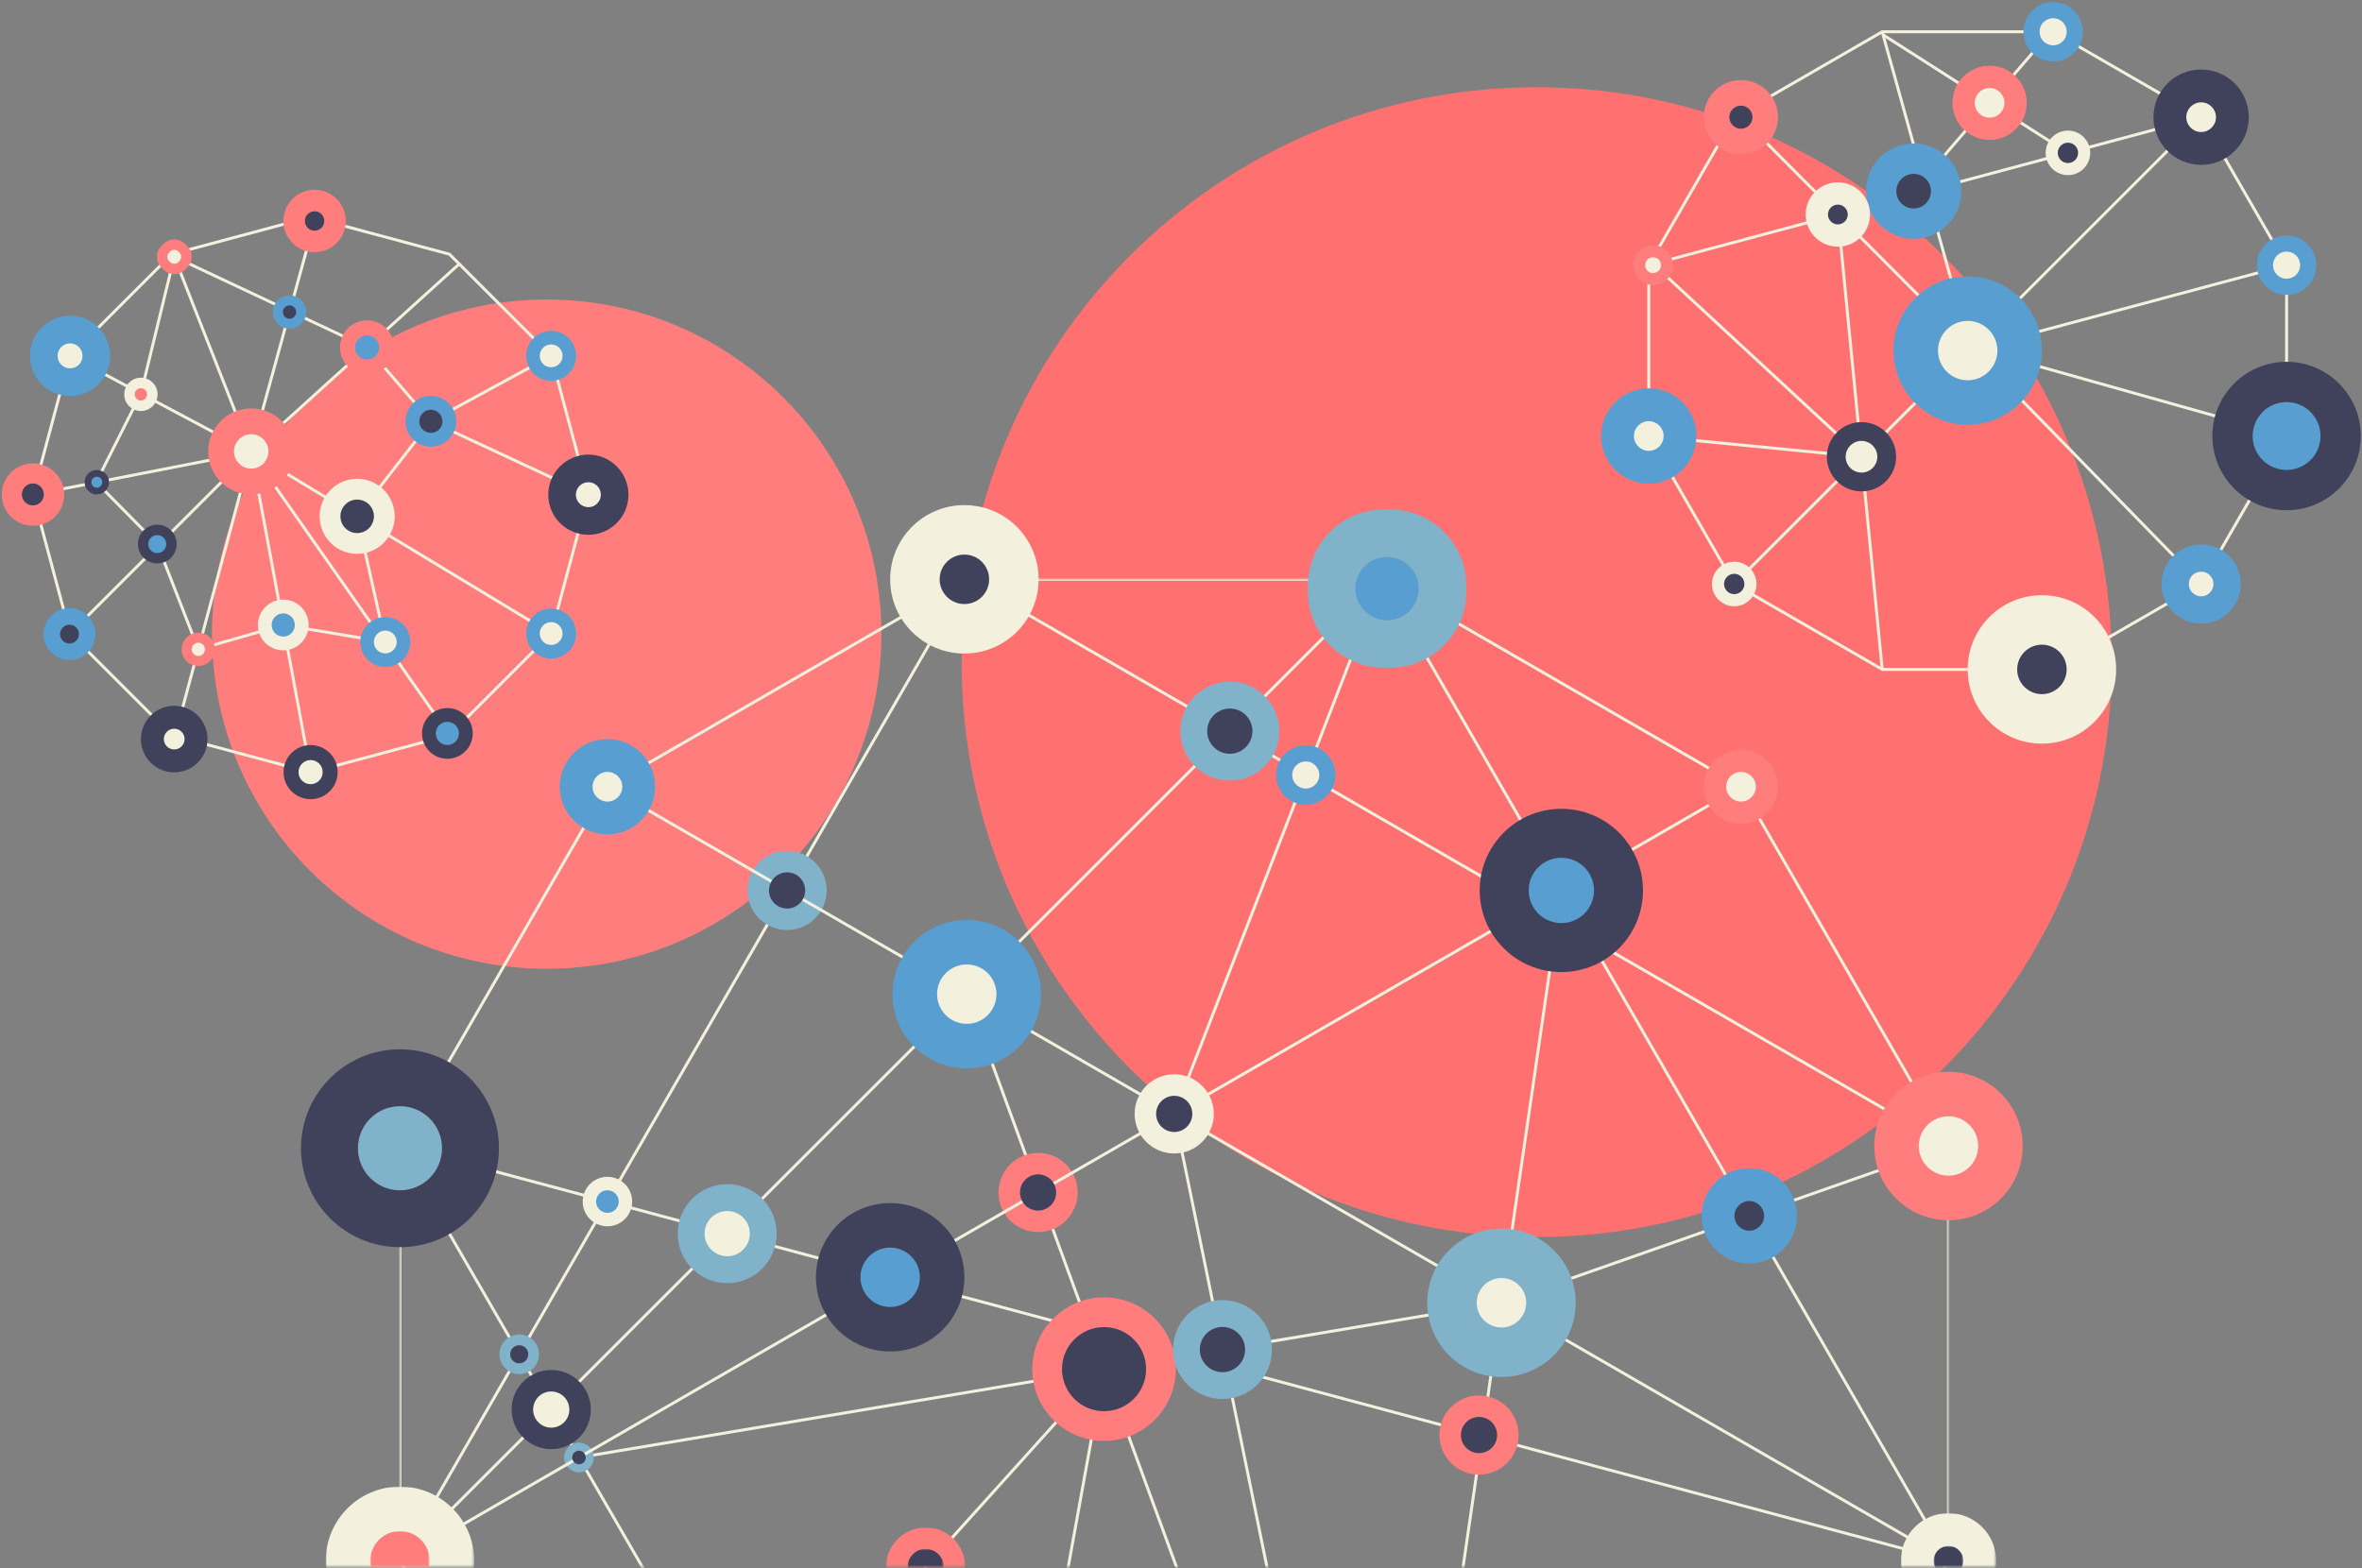 <?xml version="1.0" encoding="UTF-8"?>
<svg width="804px" height="534px" viewBox="0 0 804 534" version="1.1" xmlns="http://www.w3.org/2000/svg" xmlns:xlink="http://www.w3.org/1999/xlink">
    <rect x="0" y="0" width="804" height="534" fill="#808080" stroke="none"/>
    <title>Group</title>
    <defs>
        <polygon id="path-1" points="9.57557556e-14 0 70.616 0 70.616 154.276 9.57557556e-14 154.276"></polygon>
        <polygon id="path-3" points="0 0 192.93 0 192.93 142.579 0 142.579"></polygon>
        <polygon id="path-5" points="0 0 141.235 0 141.235 195.047 0 195.047"></polygon>
        <polygon id="path-7" points="0 0 61.156 0 61.156 230.356 0 230.356"></polygon>
        <polygon id="path-9" points="0 4.78778778e-14 46.731 4.78778778e-14 46.731 67.376 0 67.376"></polygon>
        <polygon id="path-11" points="0 4.78778778e-14 169.043 4.78778778e-14 169.043 67.376 0 67.376"></polygon>
        <polygon id="path-13" points="0 9.57557556e-14 527.095 9.57557556e-14 527.095 336.282 0 336.282"></polygon>
        <polygon id="path-15" points="0 0 50.537 0 50.537 27.385 0 27.385"></polygon>
        <polygon id="path-17" points="0 0 20.215 0 20.215 12.224 0 12.224"></polygon>
        <polygon id="path-19" points="-4.78778778e-14 0 26.953 0 26.953 13.476 -4.78778778e-14 13.476"></polygon>
        <polygon id="path-21" points="0 0 12.321 0 12.321 6.16 0 6.16"></polygon>
        <polygon id="path-23" points="0 -4.78778778e-14 32.455 -4.78778778e-14 32.455 18.344 0 18.344"></polygon>
        <polygon id="path-25" points="0 0 10.107 0 10.107 7.171 0 7.171"></polygon>
    </defs>
    <g id="Page-1" stroke="none" stroke-width="1" fill="none" fill-rule="evenodd">
        <g id="9" transform="translate(-111, -247)">
            <g id="Group" transform="translate(111.597, 247.704)">
                <g id="Group-1340" transform="translate(71.564, 28.997)">
                    <path d="M646.63,195.732 C646.63,303.831 558.998,391.463 450.898,391.463 C342.799,391.463 255.167,303.831 255.167,195.732 C255.167,87.632 342.799,0 450.898,0 C558.998,0 646.63,87.632 646.63,195.732" id="Fill-1336" fill="#FF7171"></path>
                    <path d="M227.851,186.197 C227.851,249.116 176.844,300.121 113.926,300.121 C51.007,300.121 0,249.116 0,186.197 C0,123.277 51.007,72.272 113.926,72.272 C176.844,72.272 227.851,123.277 227.851,186.197" id="Fill-1338" fill="#FF7D7D"></path>
                </g>
                <g id="Group-1496" transform="translate(101.858, 171.268)">
                    <line x1="33.691" y1="218.198" x2="560.786" y2="359.433" id="Stroke-1341" stroke="#F3F1DE"></line>
                    <g id="Group-1345" transform="translate(297.238, 207.274)">
                        <mask id="mask-2" fill="white">
                            <use xlink:href="#path-1"></use>
                        </mask>
                        <g id="Clip-1344"></g>
                        <line x1="9.57557556e-14" y1="0" x2="70.616" y2="345.089" id="Stroke-1343" stroke="#F3F1DE" mask="url(#mask-2)"></line>
                    </g>
                    <g id="Group-1348" transform="translate(33.691, 218.971)">
                        <mask id="mask-4" fill="white">
                            <use xlink:href="#path-3"></use>
                        </mask>
                        <g id="Clip-1347"></g>
                        <line x1="0" y1="0" x2="192.93" y2="333.392" id="Stroke-1346" stroke="#F3F1DE" mask="url(#mask-4)"></line>
                    </g>
                    <g id="Group-1351" transform="translate(226.621, 166.503)">
                        <mask id="mask-6" fill="white">
                            <use xlink:href="#path-5"></use>
                        </mask>
                        <g id="Clip-1350"></g>
                        <line x1="0" y1="0" x2="141.235" y2="385.86" id="Stroke-1349" stroke="#F3F1DE" mask="url(#mask-6)"></line>
                    </g>
                    <line x1="226.621" y1="25.268" x2="33.691" y2="359.433" id="Stroke-1352" stroke="#F3F1DE"></line>
                    <g id="Group-1356" transform="translate(367.856, 131.194)">
                        <mask id="mask-8" fill="white">
                            <use xlink:href="#path-7"></use>
                        </mask>
                        <g id="Clip-1355"></g>
                        <line x1="61.156" y1="0" x2="0" y2="421.169" id="Stroke-1354" stroke="#F3F1DE" mask="url(#mask-8)"></line>
                    </g>
                    <line x1="94.618" y1="324.256" x2="408.626" y2="271.584" id="Stroke-1357" stroke="#F3F1DE"></line>
                    <g id="Group-1361" transform="translate(226.621, 294.174)">
                        <mask id="mask-10" fill="white">
                            <use xlink:href="#path-9"></use>
                        </mask>
                        <g id="Clip-1360"></g>
                        <line x1="46.731" y1="4.78778778e-14" x2="0" y2="258.188" id="Stroke-1359" stroke="#F3F1DE" mask="url(#mask-10)"></line>
                    </g>
                    <g id="Group-1364" transform="translate(104.309, 294.174)">
                        <mask id="mask-12" fill="white">
                            <use xlink:href="#path-11"></use>
                        </mask>
                        <g id="Clip-1363"></g>
                        <line x1="169.043" y1="4.78778778e-14" x2="0" y2="187.572" id="Stroke-1362" stroke="#F3F1DE" mask="url(#mask-12)"></line>
                    </g>
                    <line x1="560.786" y1="218.198" x2="408.627" y2="271.583" id="Stroke-1365" stroke="#F3F1DE"></line>
                    <path d="M273.352,318.6 L273.352,318.6 C259.862,318.6 248.926,307.664 248.926,294.174 L248.926,294.174 C248.926,280.684 259.862,269.748 273.352,269.748 L273.352,269.748 C286.842,269.748 297.778,280.684 297.778,294.174 L297.778,294.174 C297.778,307.664 286.842,318.6 273.352,318.6" id="Fill-1367" fill="#FF7D7D"></path>
                    <path d="M400.987,330.091 L400.987,330.091 C393.544,330.091 387.51,324.057 387.51,316.615 L387.51,316.615 C387.51,309.172 393.544,303.138 400.987,303.138 C408.429,303.138 414.463,309.172 414.463,316.615 L414.463,316.615 C414.463,324.057 408.429,330.091 400.987,330.091" id="Fill-1369" fill="#FF7D7D"></path>
                    <path d="M94.618,329.31 L94.618,329.31 C91.827,329.31 89.565,327.048 89.565,324.256 L89.565,324.256 C89.565,321.465 91.827,319.203 94.618,319.203 L94.618,319.203 C97.41,319.203 99.672,321.465 99.672,324.256 L99.672,324.256 C99.672,327.048 97.41,329.31 94.618,329.31" id="Fill-1371" fill="#80B2CA"></path>
                    <path d="M104.308,245.543 L104.308,245.543 C99.657,245.543 95.886,241.771 95.886,237.12 L95.886,237.12 C95.886,232.469 99.657,228.697 104.308,228.697 L104.308,228.697 C108.959,228.697 112.731,232.469 112.731,237.12 L112.731,237.12 C112.731,241.771 108.959,245.543 104.308,245.543" id="Fill-1373" fill="#F3F1DE"></path>
                    <path d="M165.465,144.671 L165.465,144.671 C158.022,144.671 151.988,138.637 151.988,131.194 L151.988,131.194 C151.988,123.752 158.022,117.718 165.465,117.718 L165.465,117.718 C172.907,117.718 178.941,123.752 178.941,131.194 L178.941,131.194 C178.941,138.637 172.907,144.671 165.465,144.671" id="Fill-1375" fill="#80B2CA"></path>
                    <path d="M250.899,247.504 L250.899,247.504 C243.457,247.504 237.423,241.47 237.423,234.028 L237.423,234.028 C237.423,226.585 243.457,220.551 250.899,220.551 L250.899,220.551 C258.342,220.551 264.376,226.585 264.376,234.028 L264.376,234.028 C264.376,241.47 258.342,247.504 250.899,247.504" id="Fill-1377" fill="#FF7D7D"></path>
                    <g id="Group-1381" transform="translate(33.691, 25.268)">
                        <mask id="mask-14" fill="white">
                            <use xlink:href="#path-13"></use>
                        </mask>
                        <g id="Clip-1380"></g>
                        <polygon id="Stroke-1379" stroke="#F3F1DE" mask="url(#mask-14)" points="334.165 9.57557556e-14 192.93 9.57557556e-14 70.618 70.616 0 192.93 0 334.165 70.618 456.477 192.93 527.095 334.165 527.095 456.477 456.477 527.095 334.165 527.095 192.93 456.477 70.616"></polygon>
                    </g>
                    <line x1="104.308" y1="95.885" x2="560.785" y2="359.432" id="Stroke-1382" stroke="#F3F1DE"></line>
                    <line x1="367.856" y1="25.268" x2="560.786" y2="359.433" id="Stroke-1384" stroke="#F3F1DE"></line>
                    <line x1="367.856" y1="25.268" x2="33.691" y2="359.433" id="Stroke-1386" stroke="#F3F1DE"></line>
                    <line x1="490.168" y1="95.885" x2="33.692" y2="359.432" id="Stroke-1388" stroke="#F3F1DE"></line>
                    <line x1="560.786" y1="218.198" x2="226.621" y2="25.268" id="Stroke-1390" stroke="#F3F1DE"></line>
                    <line x1="297.238" y1="207.274" x2="367.855" y2="25.268" id="Stroke-1392" stroke="#F3F1DE"></line>
                    <path d="M408.627,296.852 L408.627,296.852 C394.672,296.852 383.358,285.538 383.358,271.584 L383.358,271.584 C383.358,257.629 394.672,246.315 408.627,246.315 L408.627,246.315 C422.581,246.315 433.895,257.629 433.895,271.584 L433.895,271.584 C433.895,285.538 422.581,296.852 408.627,296.852" id="Fill-1394" fill="#80B2CA"></path>
                    <path d="M297.238,220.75 L297.238,220.75 C289.796,220.75 283.762,214.716 283.762,207.274 L283.762,207.274 C283.762,199.831 289.796,193.797 297.238,193.797 C304.681,193.797 310.715,199.831 310.715,207.274 L310.715,207.274 C310.715,214.716 304.681,220.75 297.238,220.75" id="Fill-1396" fill="#F3F1DE"></path>
                    <g id="Group-1400" transform="translate(8.423, 334.164)">
                        <mask id="mask-16" fill="white">
                            <use xlink:href="#path-15"></use>
                        </mask>
                        <g id="Clip-1399"></g>
                        <path d="M25.268,50.537 L25.268,50.537 C11.313,50.537 0,39.223 0,25.268 L0,25.268 C0,11.313 11.313,0 25.268,0 L25.268,0 C39.223,0 50.537,11.313 50.537,25.268 L50.537,25.268 C50.537,39.223 39.223,50.537 25.268,50.537" id="Fill-1398" fill="#F3F1DE" mask="url(#mask-16)"></path>
                    </g>
                    <path d="M85.179,321.421 L85.179,321.421 C77.737,321.421 71.703,315.387 71.703,307.945 L71.703,307.945 C71.703,300.502 77.737,294.468 85.179,294.468 L85.179,294.468 C92.622,294.468 98.656,300.502 98.656,307.945 L98.656,307.945 C98.656,315.387 92.622,321.421 85.179,321.421" id="Fill-1401" fill="#40425B"></path>
                    <path d="M200.547,288.175 L200.547,288.175 C186.592,288.175 175.279,276.862 175.279,262.907 L175.279,262.907 C175.279,248.952 186.592,237.639 200.547,237.639 L200.547,237.639 C214.502,237.639 225.815,248.952 225.815,262.907 L225.815,262.907 C225.815,276.862 214.502,288.175 200.547,288.175" id="Fill-1403" fill="#40425B"></path>
                    <path d="M225.815,50.537 L225.815,50.537 C211.86,50.537 200.547,39.223 200.547,25.268 L200.547,25.268 C200.547,11.313 211.86,0 225.815,0 L225.815,0 C239.77,0 251.083,11.313 251.083,25.268 L251.083,25.268 C251.083,39.223 239.77,50.537 225.815,50.537" id="Fill-1405" fill="#F3F1DE"></path>
                    <path d="M145.079,264.89 L145.079,264.89 C135.775,264.89 128.234,257.348 128.234,248.045 L128.234,248.045 C128.234,238.741 135.775,231.199 145.079,231.199 L145.079,231.199 C154.383,231.199 161.925,238.741 161.925,248.045 L161.925,248.045 C161.925,257.348 154.383,264.89 145.079,264.89" id="Fill-1407" fill="#80B2CA"></path>
                    <path d="M316.16,93.809 L316.16,93.809 C306.857,93.809 299.315,86.267 299.315,76.964 L299.315,76.964 C299.315,67.66 306.857,60.118 316.16,60.118 L316.16,60.118 C325.464,60.118 333.006,67.66 333.006,76.964 L333.006,76.964 C333.006,86.267 325.464,93.809 316.16,93.809" id="Fill-1409" fill="#80B2CA"></path>
                    <path d="M342.008,101.994 L342.008,101.994 C336.425,101.994 331.901,97.469 331.901,91.887 L331.901,91.887 C331.901,86.304 336.425,81.779 342.008,81.779 L342.008,81.779 C347.591,81.779 352.115,86.304 352.115,91.887 L352.115,91.887 C352.115,97.469 347.591,101.994 342.008,101.994" id="Fill-1411" fill="#599ED0"></path>
                    <path d="M226.621,191.771 L226.621,191.771 C212.666,191.771 201.353,180.458 201.353,166.503 L201.353,166.503 C201.353,152.548 212.666,141.234 226.621,141.234 L226.621,141.234 C240.576,141.234 251.889,152.548 251.889,166.503 L251.889,166.503 C251.889,180.458 240.576,191.771 226.621,191.771" id="Fill-1413" fill="#599ED0"></path>
                    <path d="M33.691,185.28 C52.299,185.28 67.382,200.363 67.382,218.971 C67.382,237.579 52.299,252.662 33.691,252.662 C15.083,252.662 0,237.579 0,218.971 C0,200.363 15.083,185.28 33.691,185.28" id="Fill-1415" fill="#40425B"></path>
                    <path d="M104.308,79.658 C113.27,79.658 120.536,86.924 120.536,95.886 C120.536,104.847 113.27,112.113 104.308,112.113 C95.347,112.113 88.081,104.847 88.081,95.886 C88.081,86.924 95.347,79.658 104.308,79.658" id="Fill-1417" fill="#599ED0"></path>
                    <path d="M225.815,33.691 L225.815,33.691 C221.164,33.691 217.392,29.919 217.392,25.268 C217.392,20.617 221.164,16.846 225.815,16.846 L225.815,16.846 C230.466,16.846 234.238,20.617 234.238,25.268 C234.238,29.919 230.466,33.691 225.815,33.691" id="Fill-1419" fill="#40425B"></path>
                    <path d="M408.627,280.006 L408.627,280.006 C403.976,280.006 400.204,276.235 400.204,271.584 L400.204,271.584 C400.204,266.933 403.976,263.161 408.627,263.161 C413.278,263.161 417.049,266.933 417.049,271.584 L417.049,271.584 C417.049,276.235 413.278,280.006 408.627,280.006" id="Fill-1421" fill="#F3F1DE"></path>
                    <path d="M226.621,176.61 L226.621,176.61 C221.038,176.61 216.514,172.085 216.514,166.503 L216.514,166.503 C216.514,160.92 221.038,156.395 226.621,156.395 L226.621,156.395 C232.204,156.395 236.728,160.92 236.728,166.503 L236.728,166.503 C236.728,172.085 232.204,176.61 226.621,176.61" id="Fill-1423" fill="#F3F1DE"></path>
                    <path d="M370.69,55.38 L368.669,55.38 C354.342,55.38 342.727,43.765 342.727,29.438 L342.727,27.417 C342.727,13.09 354.342,1.475 368.669,1.475 L370.69,1.475 C385.018,1.475 396.633,13.09 396.633,27.417 L396.633,29.438 C396.633,43.765 385.018,55.38 370.69,55.38" id="Fill-1425" fill="#80B2CA"></path>
                    <path d="M369.68,39.209 L369.68,39.209 C363.725,39.209 358.899,34.382 358.899,28.428 L358.899,28.428 C358.899,22.473 363.725,17.646 369.68,17.646 L369.68,17.646 C375.635,17.646 380.461,22.473 380.461,28.428 L380.461,28.428 C380.461,34.382 375.635,39.209 369.68,39.209" id="Fill-1427" fill="#599ED0"></path>
                    <path d="M200.547,273.014 L200.547,273.014 C194.964,273.014 190.44,268.49 190.44,262.907 L190.44,262.907 C190.44,257.324 194.964,252.8 200.547,252.8 L200.547,252.8 C206.129,252.8 210.654,257.324 210.654,262.907 L210.654,262.907 C210.654,268.49 206.129,273.014 200.547,273.014" id="Fill-1429" fill="#599ED0"></path>
                    <path d="M560.786,243.466 L560.786,243.466 C546.831,243.466 535.517,232.153 535.517,218.198 L535.517,218.198 C535.517,204.243 546.831,192.93 560.786,192.93 L560.786,192.93 C574.741,192.93 586.054,204.243 586.054,218.198 L586.054,218.198 C586.054,232.153 574.741,243.466 560.786,243.466" id="Fill-1431" fill="#FF7D7D"></path>
                    <path d="M560.786,228.305 L560.786,228.305 C555.203,228.305 550.678,223.781 550.678,218.198 L550.678,218.198 C550.678,212.616 555.203,208.091 560.786,208.091 C566.368,208.091 570.893,212.616 570.893,218.198 L570.893,218.198 C570.893,223.781 566.368,228.305 560.786,228.305" id="Fill-1433" fill="#F3F1DE"></path>
                    <path d="M490.168,108.52 L490.168,108.52 C483.191,108.52 477.534,102.863 477.534,95.885 L477.534,95.885 C477.534,88.908 483.191,83.251 490.168,83.251 L490.168,83.251 C497.146,83.251 502.803,88.908 502.803,95.885 L502.803,95.885 C502.803,102.863 497.146,108.52 490.168,108.52" id="Fill-1435" fill="#FF7D7D"></path>
                    <path d="M490.168,100.939 L490.168,100.939 C487.377,100.939 485.115,98.677 485.115,95.885 C485.115,93.094 487.377,90.832 490.168,90.832 L490.168,90.832 C492.96,90.832 495.222,93.094 495.222,95.885 C495.222,98.677 492.96,100.939 490.168,100.939" id="Fill-1437" fill="#F3F1DE"></path>
                    <path d="M297.238,213.434 L297.238,213.434 C293.836,213.434 291.078,210.677 291.078,207.274 L291.078,207.274 C291.078,203.871 293.836,201.114 297.238,201.114 C300.641,201.114 303.399,203.871 303.399,207.274 L303.399,207.274 C303.399,210.677 300.641,213.434 297.238,213.434" id="Fill-1439" fill="#40425B"></path>
                    <path d="M145.079,255.745 L145.079,255.745 C140.826,255.745 137.379,252.297 137.379,248.045 L137.379,248.045 C137.379,243.792 140.826,240.344 145.079,240.344 L145.079,240.344 C149.333,240.344 152.779,243.792 152.779,248.045 L152.779,248.045 C152.779,252.297 149.333,255.745 145.079,255.745" id="Fill-1441" fill="#F3F1DE"></path>
                    <path d="M85.179,314.105 L85.179,314.105 C81.776,314.105 79.019,311.348 79.019,307.945 L79.019,307.945 C79.019,304.542 81.776,301.785 85.179,301.785 L85.179,301.785 C88.582,301.785 91.34,304.542 91.34,307.945 L91.34,307.945 C91.34,311.348 88.582,314.105 85.179,314.105" id="Fill-1443" fill="#F3F1DE"></path>
                    <path d="M316.16,84.665 L316.16,84.665 C311.907,84.665 308.459,81.216 308.459,76.965 L308.459,76.965 C308.459,72.711 311.907,69.263 316.16,69.263 L316.16,69.263 C320.414,69.263 323.86,72.711 323.86,76.965 L323.86,76.965 C323.86,81.216 320.414,84.665 316.16,84.665" id="Fill-1445" fill="#40425B"></path>
                    <path d="M342.008,96.507 L342.008,96.507 C339.456,96.507 337.387,94.439 337.387,91.887 C337.387,89.335 339.456,87.266 342.008,87.266 C344.56,87.266 346.629,89.335 346.629,91.887 C346.629,94.439 344.56,96.507 342.008,96.507" id="Fill-1447" fill="#F3F1DE"></path>
                    <path d="M33.691,204.652 C41.598,204.652 48.01,211.064 48.01,218.971 C48.01,226.878 41.598,233.29 33.691,233.29 C25.784,233.29 19.372,226.878 19.372,218.971 C19.372,211.064 25.784,204.652 33.691,204.652" id="Fill-1449" fill="#80B2CA"></path>
                    <path d="M104.308,90.832 C107.1,90.832 109.362,93.094 109.362,95.885 C109.362,98.677 107.1,100.939 104.308,100.939 C101.517,100.939 99.255,98.677 99.255,95.885 C99.255,93.094 101.517,90.832 104.308,90.832" id="Fill-1451" fill="#F3F1DE"></path>
                    <path d="M94.618,326.567 L94.618,326.567 C93.343,326.567 92.309,325.532 92.309,324.257 L92.309,324.257 C92.309,322.98 93.343,321.946 94.618,321.946 L94.618,321.946 C95.894,321.946 96.928,322.98 96.928,324.257 L96.928,324.257 C96.928,325.532 95.894,326.567 94.618,326.567" id="Fill-1453" fill="#40425B"></path>
                    <path d="M250.899,240.188 L250.899,240.188 C247.496,240.188 244.739,237.431 244.739,234.028 L244.739,234.028 C244.739,230.625 247.496,227.867 250.899,227.867 C254.302,227.867 257.06,230.625 257.06,234.028 L257.06,234.028 C257.06,237.431 254.302,240.188 250.899,240.188" id="Fill-1455" fill="#40425B"></path>
                    <path d="M165.465,137.355 L165.465,137.355 C162.062,137.355 159.304,134.597 159.304,131.195 C159.304,127.792 162.062,125.034 165.465,125.034 C168.868,125.034 171.625,127.792 171.625,131.195 C171.625,134.597 168.868,137.355 165.465,137.355" id="Fill-1457" fill="#40425B"></path>
                    <path d="M104.308,240.97 L104.308,240.97 C102.182,240.97 100.457,239.247 100.457,237.12 L100.457,237.12 C100.457,234.994 102.182,233.27 104.308,233.27 L104.308,233.27 C106.434,233.27 108.159,234.994 108.159,237.12 L108.159,237.12 C108.159,239.247 106.434,240.97 104.308,240.97" id="Fill-1459" fill="#599ED0"></path>
                    <path d="M74.286,295.859 L74.286,295.859 C70.565,295.859 67.548,292.842 67.548,289.121 L67.548,289.121 C67.548,285.399 70.565,282.382 74.286,282.382 L74.286,282.382 C78.007,282.382 81.024,285.399 81.024,289.121 L81.024,289.121 C81.024,292.842 78.007,295.859 74.286,295.859" id="Fill-1461" fill="#80B2CA"></path>
                    <path d="M74.286,292.201 L74.286,292.201 C72.585,292.201 71.205,290.821 71.205,289.12 L71.205,289.12 C71.205,287.42 72.585,286.04 74.286,286.04 C75.987,286.04 77.367,287.42 77.367,289.12 L77.367,289.12 C77.367,290.821 75.987,292.201 74.286,292.201" id="Fill-1463" fill="#40425B"></path>
                    <g id="Group-1467" transform="translate(23.584, 349.325)">
                        <mask id="mask-18" fill="white">
                            <use xlink:href="#path-17"></use>
                        </mask>
                        <g id="Clip-1466"></g>
                        <path d="M10.107,20.215 L10.107,20.215 C4.525,20.215 0,15.69 0,10.107 L0,10.107 C0,4.525 4.525,0 10.107,0 L10.107,0 C15.69,0 20.215,4.525 20.215,10.107 L20.215,10.107 C20.215,15.69 15.69,20.215 10.107,20.215" id="Fill-1465" fill="#FF7D7D" mask="url(#mask-18)"></path>
                    </g>
                    <path d="M429.012,158.989 L429.012,158.989 C413.661,158.989 401.217,146.546 401.217,131.194 L401.217,131.194 C401.217,115.843 413.661,103.399 429.012,103.399 L429.012,103.399 C444.363,103.399 456.807,115.843 456.807,131.194 L456.807,131.194 C456.807,146.546 444.363,158.989 429.012,158.989" id="Fill-1468" fill="#40425B"></path>
                    <path d="M429.012,142.312 L429.012,142.312 C422.872,142.312 417.894,137.334 417.894,131.194 L417.894,131.194 C417.894,125.054 422.872,120.076 429.012,120.076 L429.012,120.076 C435.152,120.076 440.13,125.054 440.13,131.194 L440.13,131.194 C440.13,137.334 435.152,142.312 429.012,142.312" id="Fill-1470" fill="#599ED0"></path>
                    <path d="M400.987,322.776 L400.987,322.776 C397.584,322.776 394.826,320.018 394.826,316.615 L394.826,316.615 C394.826,313.212 397.584,310.455 400.987,310.455 C404.39,310.455 407.147,313.212 407.147,316.615 L407.147,316.615 C407.147,320.018 404.39,322.776 400.987,322.776" id="Fill-1472" fill="#40425B"></path>
                    <path d="M313.658,304.359 L313.658,304.359 C304.355,304.359 296.813,296.818 296.813,287.514 L296.813,287.514 C296.813,278.21 304.355,270.668 313.658,270.668 L313.658,270.668 C322.962,270.668 330.504,278.21 330.504,287.514 L330.504,287.514 C330.504,296.818 322.962,304.359 313.658,304.359" id="Fill-1474" fill="#80B2CA"></path>
                    <path d="M313.658,295.215 L313.658,295.215 C309.405,295.215 305.958,291.767 305.958,287.515 L305.958,287.515 C305.958,283.261 309.405,279.813 313.658,279.813 C317.912,279.813 321.358,283.261 321.358,287.515 L321.358,287.515 C321.358,291.767 317.912,295.215 313.658,295.215" id="Fill-1476" fill="#40425B"></path>
                    <g id="Group-1480" transform="translate(199.155, 348.073)">
                        <mask id="mask-20" fill="white">
                            <use xlink:href="#path-19"></use>
                        </mask>
                        <g id="Clip-1479"></g>
                        <path d="M13.476,26.953 L13.476,26.953 C6.034,26.953 -4.78778778e-14,20.919 -4.78778778e-14,13.476 L-4.78778778e-14,13.476 C-4.78778778e-14,6.034 6.034,0 13.476,0 L13.476,0 C20.919,0 26.953,6.034 26.953,13.476 L26.953,13.476 C26.953,20.919 20.919,26.953 13.476,26.953" id="Fill-1478" fill="#FF7D7D" mask="url(#mask-20)"></path>
                    </g>
                    <g id="Group-1483" transform="translate(206.471, 355.39)">
                        <mask id="mask-22" fill="white">
                            <use xlink:href="#path-21"></use>
                        </mask>
                        <g id="Clip-1482"></g>
                        <path d="M6.16,12.321 L6.16,12.321 C2.758,12.321 0,9.563 0,6.16 L0,6.16 C0,2.758 2.758,0 6.16,0 L6.16,0 C9.563,0 12.321,2.758 12.321,6.16 L12.321,6.16 C12.321,9.563 9.563,12.321 6.16,12.321" id="Fill-1481" fill="#40425B" mask="url(#mask-22)"></path>
                    </g>
                    <path d="M273.352,308.493 L273.352,308.493 C265.445,308.493 259.033,302.082 259.033,294.174 L259.033,294.174 C259.033,286.267 265.445,279.856 273.352,279.856 L273.352,279.856 C281.259,279.856 287.671,286.267 287.671,294.174 L287.671,294.174 C287.671,302.082 281.259,308.493 273.352,308.493" id="Fill-1484" fill="#40425B"></path>
                    <path d="M492.979,225.761 C501.941,225.761 509.206,233.027 509.206,241.988 C509.206,250.95 501.941,258.216 492.979,258.216 C484.017,258.216 476.752,250.95 476.752,241.988 C476.752,233.027 484.017,225.761 492.979,225.761" id="Fill-1486" fill="#599ED0"></path>
                    <path d="M492.979,236.935 C495.77,236.935 498.033,239.197 498.033,241.988 C498.033,244.78 495.77,247.042 492.979,247.042 C490.188,247.042 487.925,244.78 487.925,241.988 C487.925,239.197 490.188,236.935 492.979,236.935" id="Fill-1488" fill="#40425B"></path>
                    <g id="Group-1492" transform="translate(544.558, 343.206)">
                        <mask id="mask-24" fill="white">
                            <use xlink:href="#path-23"></use>
                        </mask>
                        <g id="Clip-1491"></g>
                        <path d="M16.227,-4.78778778e-14 C25.189,-4.78778778e-14 32.455,7.265 32.455,16.227 C32.455,25.189 25.189,32.455 16.227,32.455 C7.265,32.455 0,25.189 0,16.227 C0,7.265 7.265,-4.78778778e-14 16.227,-4.78778778e-14" id="Fill-1490" fill="#F3F1DE" mask="url(#mask-24)"></path>
                    </g>
                    <g id="Group-1495" transform="translate(555.732, 354.379)">
                        <mask id="mask-26" fill="white">
                            <use xlink:href="#path-25"></use>
                        </mask>
                        <g id="Clip-1494"></g>
                        <path d="M5.054,0 C7.845,0 10.107,2.262 10.107,5.054 C10.107,7.845 7.845,10.107 5.054,10.107 C2.262,10.107 0,7.845 0,5.054 C0,2.262 2.262,0 5.054,0" id="Fill-1493" fill="#40425B" mask="url(#mask-26)"></path>
                    </g>
                </g>
                <g id="Group-1713" transform="translate(0, -0)">
                    <line x1="562.097" y1="89.179" x2="633.033" y2="154.806" id="Stroke-1497" stroke="#F3F1DE"></line>
                    <polygon id="Stroke-1499" stroke="#F3F1DE" points="640.093 227.211 698.266 227.211 748.646 198.124 777.731 147.746 777.731 89.573 748.646 39.193 698.266 10.108 640.093 10.108 589.713 39.193 560.628 89.573 560.628 147.746 589.713 198.124"></polygon>
                    <line x1="560.628" y1="147.746" x2="633.033" y2="154.806" id="Stroke-1501" stroke="#F3F1DE"></line>
                    <line x1="589.714" y1="198.125" x2="748.645" y2="39.194" id="Stroke-1503" stroke="#F3F1DE"></line>
                    <line x1="669.905" y1="117.424" x2="640.093" y2="10.108" id="Stroke-1505" stroke="#F3F1DE"></line>
                    <line x1="560.628" y1="89.573" x2="748.646" y2="39.193" id="Stroke-1507" stroke="#F3F1DE"></line>
                    <line x1="591.99" y1="39.194" x2="669.904" y2="117.424" id="Stroke-1509" stroke="#F3F1DE"></line>
                    <line x1="650.792" y1="64.383" x2="698.266" y2="9.147" id="Stroke-1511" stroke="#F3F1DE"></line>
                    <line x1="640.287" y1="11.091" x2="703.306" y2="51.342" id="Stroke-1513" stroke="#F3F1DE"></line>
                    <line x1="669.905" y1="117.424" x2="748.646" y2="198.126" id="Stroke-1515" stroke="#F3F1DE"></line>
                    <line x1="669.905" y1="117.424" x2="777.731" y2="147.746" id="Stroke-1517" stroke="#F3F1DE"></line>
                    <line x1="669.18" y1="118.659" x2="777.732" y2="89.572" id="Stroke-1519" stroke="#F3F1DE"></line>
                    <line x1="640.093" y1="227.211" x2="624.99" y2="72.327" id="Stroke-1521" stroke="#F3F1DE"></line>
                    <path d="M748.645,55.421 C739.684,55.421 732.418,48.155 732.418,39.194 C732.418,30.232 739.684,22.966 748.645,22.966 C757.607,22.966 764.873,30.232 764.873,39.194 C764.873,48.155 757.607,55.421 748.645,55.421" id="Fill-1523" fill="#40425B"></path>
                    <path d="M748.645,44.247 C745.854,44.247 743.592,41.985 743.592,39.194 C743.592,36.402 745.854,34.14 748.645,34.14 C751.437,34.14 753.699,36.402 753.699,39.194 C753.699,41.985 751.437,44.247 748.645,44.247" id="Fill-1525" fill="#F3F1DE"></path>
                    <path d="M560.628,163.973 C551.666,163.973 544.4,156.708 544.4,147.746 C544.4,138.784 551.666,131.518 560.628,131.518 C569.589,131.518 576.855,138.784 576.855,147.746 C576.855,156.708 569.589,163.973 560.628,163.973" id="Fill-1527" fill="#599ED0"></path>
                    <path d="M560.628,152.799 C557.836,152.799 555.574,150.537 555.574,147.746 C555.574,144.954 557.836,142.692 560.628,142.692 C563.419,142.692 565.681,144.954 565.681,147.746 C565.681,150.537 563.419,152.799 560.628,152.799" id="Fill-1529" fill="#F3F1DE"></path>
                    <path d="M748.645,211.601 C741.203,211.601 735.169,205.567 735.169,198.125 C735.169,190.683 741.203,184.649 748.645,184.649 C756.088,184.649 762.122,190.683 762.122,198.125 C762.122,205.567 756.088,211.601 748.645,211.601" id="Fill-1531" fill="#599ED0"></path>
                    <path d="M748.645,202.322 C746.327,202.322 744.449,200.444 744.449,198.126 C744.449,195.808 746.327,193.928 748.645,193.928 C750.963,193.928 752.842,195.808 752.842,198.126 C752.842,200.444 750.963,202.322 748.645,202.322" id="Fill-1533" fill="#F3F1DE"></path>
                    <path d="M694.448,201.943 L694.448,201.943 C708.403,201.943 719.716,213.257 719.716,227.211 L719.716,227.211 C719.716,241.166 708.403,252.48 694.448,252.48 L694.448,252.48 C680.493,252.48 669.18,241.166 669.18,227.211 L669.18,227.211 C669.18,213.257 680.493,201.943 694.448,201.943" id="Fill-1535" fill="#F3F1DE"></path>
                    <path d="M694.448,218.789 L694.448,218.789 C699.099,218.789 702.871,222.56 702.871,227.211 L702.871,227.211 C702.871,231.862 699.099,235.634 694.448,235.634 C689.797,235.634 686.025,231.862 686.025,227.211 L686.025,227.211 C686.025,222.56 689.797,218.789 694.448,218.789" id="Fill-1537" fill="#40425B"></path>
                    <path d="M669.18,93.391 L669.18,93.391 C683.134,93.391 694.448,104.705 694.448,118.659 L694.448,118.659 C694.448,132.614 683.134,143.928 669.18,143.928 L669.18,143.928 C655.225,143.928 643.911,132.614 643.911,118.659 L643.911,118.659 C643.911,104.705 655.225,93.391 669.18,93.391" id="Fill-1539" fill="#599ED0"></path>
                    <path d="M669.18,108.552 L669.18,108.552 C674.762,108.552 679.287,113.077 679.287,118.659 C679.287,124.242 674.762,128.767 669.18,128.767 C663.597,128.767 659.072,124.242 659.072,118.659 C659.072,113.077 663.597,108.552 669.18,108.552" id="Fill-1541" fill="#F3F1DE"></path>
                    <path d="M777.732,79.466 L777.732,79.466 C783.314,79.466 787.839,83.99 787.839,89.573 L787.839,89.573 C787.839,95.156 783.314,99.68 777.732,99.68 C772.149,99.68 767.624,95.156 767.624,89.573 L767.624,89.573 C767.624,83.99 772.149,79.466 777.732,79.466" id="Fill-1543" fill="#599ED0"></path>
                    <path d="M777.732,84.952 L777.732,84.952 C780.284,84.952 782.352,87.021 782.352,89.573 C782.352,92.125 780.284,94.194 777.732,94.194 C775.18,94.194 773.111,92.125 773.111,89.573 C773.111,87.021 775.18,84.952 777.732,84.952" id="Fill-1545" fill="#F3F1DE"></path>
                    <path d="M698.266,0 L698.266,0 C703.849,0 708.373,4.525 708.373,10.107 L708.373,10.107 C708.373,15.69 703.849,20.215 698.266,20.215 L698.266,20.215 C692.684,20.215 688.159,15.69 688.159,10.107 L688.159,10.107 C688.159,4.525 692.684,0 698.266,0" id="Fill-1547" fill="#599ED0"></path>
                    <path d="M698.266,5.487 L698.266,5.487 C700.818,5.487 702.887,7.555 702.887,10.107 L702.887,10.107 C702.887,12.66 700.818,14.728 698.266,14.728 L698.266,14.728 C695.714,14.728 693.645,12.66 693.645,10.107 L693.645,10.107 C693.645,7.555 695.714,5.487 698.266,5.487" id="Fill-1549" fill="#F3F1DE"></path>
                    <path d="M591.99,51.828 C585.013,51.828 579.356,46.171 579.356,39.194 C579.356,32.216 585.013,26.56 591.99,26.56 C598.967,26.56 604.624,32.216 604.624,39.194 C604.624,46.171 598.967,51.828 591.99,51.828" id="Fill-1551" fill="#FF7D7D"></path>
                    <path d="M591.99,43.128 C589.817,43.128 588.055,41.366 588.055,39.193 C588.055,37.02 589.817,35.26 591.99,35.26 C594.163,35.26 595.925,37.02 595.925,39.193 C595.925,41.366 594.163,43.128 591.99,43.128" id="Fill-1553" fill="#40425B"></path>
                    <path d="M650.792,80.61 C641.83,80.61 634.565,73.345 634.565,64.383 C634.565,55.421 641.83,48.156 650.792,48.156 C659.754,48.156 667.019,55.421 667.019,64.383 C667.019,73.345 659.754,80.61 650.792,80.61" id="Fill-1555" fill="#599ED0"></path>
                    <path d="M650.792,70.279 C647.536,70.279 644.896,67.64 644.896,64.383 C644.896,61.127 647.536,58.487 650.792,58.487 C654.048,58.487 656.688,61.127 656.688,64.383 C656.688,67.64 654.048,70.279 650.792,70.279" id="Fill-1557" fill="#40425B"></path>
                    <path d="M676.639,21.676 L676.639,21.676 C683.617,21.676 689.274,27.332 689.274,34.31 L689.274,34.31 C689.274,41.287 683.617,46.944 676.639,46.944 L676.639,46.944 C669.662,46.944 664.005,41.287 664.005,34.31 L664.005,34.31 C664.005,27.332 669.662,21.676 676.639,21.676" id="Fill-1559" fill="#FF7D7D"></path>
                    <path d="M676.639,29.256 L676.639,29.256 C679.431,29.256 681.693,31.518 681.693,34.31 L681.693,34.31 C681.693,37.101 679.431,39.363 676.639,39.363 C673.848,39.363 671.586,37.101 671.586,34.31 L671.586,34.31 C671.586,31.518 673.848,29.256 676.639,29.256" id="Fill-1561" fill="#F3F1DE"></path>
                    <path d="M562.097,82.835 L562.097,82.835 C565.818,82.835 568.835,85.852 568.835,89.573 C568.835,93.294 565.818,96.311 562.097,96.311 C558.375,96.311 555.358,93.294 555.358,89.573 C555.358,85.852 558.375,82.835 562.097,82.835" id="Fill-1563" fill="#FF7D7D"></path>
                    <path d="M562.097,86.878 L562.097,86.878 C563.586,86.878 564.792,88.084 564.792,89.573 C564.792,91.062 563.586,92.268 562.097,92.268 C560.607,92.268 559.401,91.062 559.401,89.573 C559.401,88.084 560.607,86.878 562.097,86.878" id="Fill-1565" fill="#F3F1DE"></path>
                    <path d="M703.306,43.762 L703.306,43.762 C707.492,43.762 710.887,47.156 710.887,51.342 C710.887,55.528 707.492,58.923 703.306,58.923 C699.12,58.923 695.726,55.528 695.726,51.342 C695.726,47.156 699.12,43.762 703.306,43.762" id="Fill-1567" fill="#F3F1DE"></path>
                    <path d="M703.306,47.877 L703.306,47.877 C705.22,47.877 706.771,49.428 706.771,51.342 C706.771,53.256 705.22,54.807 703.306,54.807 C701.393,54.807 699.841,53.256 699.841,51.342 C699.841,49.428 701.393,47.877 703.306,47.877" id="Fill-1569" fill="#40425B"></path>
                    <path d="M589.714,190.545 L589.714,190.545 C593.9,190.545 597.295,193.939 597.295,198.125 C597.295,202.311 593.9,205.705 589.714,205.705 C585.528,205.705 582.134,202.311 582.134,198.125 L582.134,198.125 C582.134,193.939 585.528,190.545 589.714,190.545" id="Fill-1571" fill="#F3F1DE"></path>
                    <path d="M589.714,194.66 L589.714,194.66 C591.628,194.66 593.179,196.211 593.179,198.125 C593.179,200.038 591.628,201.59 589.714,201.59 C587.8,201.59 586.249,200.038 586.249,198.125 C586.249,196.211 587.8,194.66 589.714,194.66" id="Fill-1573" fill="#40425B"></path>
                    <path d="M624.99,61.378 L624.99,61.378 C631.037,61.378 635.939,66.28 635.939,72.327 C635.939,78.375 631.037,83.277 624.99,83.277 L624.99,83.277 C618.942,83.277 614.04,78.375 614.04,72.327 C614.04,66.28 618.942,61.378 624.99,61.378" id="Fill-1575" fill="#F3F1DE"></path>
                    <path d="M624.99,68.958 L624.99,68.958 C626.851,68.958 628.359,70.466 628.359,72.327 C628.359,74.189 626.851,75.696 624.99,75.696 C623.128,75.696 621.621,74.189 621.621,72.327 C621.621,70.466 623.128,68.958 624.99,68.958" id="Fill-1577" fill="#40425B"></path>
                    <path d="M777.732,122.477 L777.732,122.477 C791.687,122.477 803,133.791 803,147.746 L803,147.746 C803,161.701 791.687,173.014 777.732,173.014 C763.777,173.014 752.463,161.701 752.463,147.746 L752.463,147.746 C752.463,133.791 763.777,122.477 777.732,122.477" id="Fill-1579" fill="#40425B"></path>
                    <path d="M777.732,136.194 L777.732,136.194 C784.111,136.194 789.283,141.366 789.283,147.745 L789.283,147.745 C789.283,154.125 784.111,159.296 777.732,159.296 C771.352,159.296 766.181,154.125 766.181,147.745 L766.181,147.745 C766.181,141.366 771.352,136.194 777.732,136.194" id="Fill-1581" fill="#599ED0"></path>
                    <path d="M633.033,143.014 L633.033,143.014 C639.545,143.014 644.825,148.294 644.825,154.806 C644.825,161.319 639.545,166.598 633.033,166.598 C626.52,166.598 621.241,161.319 621.241,154.806 C621.241,148.294 626.52,143.014 633.033,143.014" id="Fill-1583" fill="#40425B"></path>
                    <path d="M633.033,149.416 L633.033,149.416 C636.009,149.416 638.423,151.83 638.423,154.806 C638.423,157.783 636.009,160.197 633.033,160.197 C630.056,160.197 627.642,157.783 627.642,154.806 C627.642,151.83 630.056,149.416 633.033,149.416" id="Fill-1585" fill="#F3F1DE"></path>
                    <line x1="84.912" y1="153.29" x2="23.251" y2="120.453" id="Stroke-1587" stroke="#F3F1DE"></line>
                    <polyline id="Stroke-1589" stroke="#F3F1DE" points="124.337 117.588 58.73 86.722 47.366 133.296 32.152 163.473 52.941 184.539"></polyline>
                    <line x1="155.976" y1="88.936" x2="84.911" y2="153.289" id="Stroke-1591" stroke="#F3F1DE"></line>
                    <line x1="58.731" y1="86.721" x2="84.912" y2="153.29" id="Stroke-1593" stroke="#F3F1DE"></line>
                    <line x1="84.912" y1="153.29" x2="23.251" y2="214.997" id="Stroke-1595" stroke="#F3F1DE"></line>
                    <line x1="84.912" y1="153.29" x2="58.704" y2="250.932" id="Stroke-1597" stroke="#F3F1DE"></line>
                    <polyline id="Stroke-1599" stroke="#F3F1DE" points="52.941 184.539 66.906 220.376 95.82 212.084"></polyline>
                    <line x1="130.552" y1="217.877" x2="95.819" y2="212.084" id="Stroke-1601" stroke="#F3F1DE"></line>
                    <polyline id="Stroke-1603" stroke="#F3F1DE" points="146.067 142.739 120.978 175.089 130.553 217.877"></polyline>
                    <line x1="118.351" y1="110.659" x2="146.067" y2="142.74" id="Stroke-1605" stroke="#F3F1DE"></line>
                    <line x1="187.006" y1="120.453" x2="146.068" y2="142.739" id="Stroke-1607" stroke="#F3F1DE"></line>
                    <line x1="199.673" y1="167.725" x2="146.067" y2="142.739" id="Stroke-1609" stroke="#F3F1DE"></line>
                    <path d="M12.427,165.444 L12.865,165.882 C13.882,166.899 13.882,168.55 12.865,169.568 L12.427,170.006 C11.409,171.023 9.76,171.023 8.743,170.006 L8.305,169.568 C7.287,168.55 7.287,166.899 8.305,165.882 L8.743,165.444 C9.76,164.427 11.409,164.427 12.427,165.444" id="Fill-1611" fill="#40425B"></path>
                    <polygon id="Stroke-1613" stroke="#F3F1DE" points="23.251 214.997 57.857 249.602 105.129 262.269 152.401 249.602 187.007 214.997 199.673 167.725 187.007 120.453 152.401 85.847 105.129 73.181 57.857 85.847 23.251 120.453 10.585 167.725"></polygon>
                    <line x1="106.483" y1="74.535" x2="84.912" y2="152.989" id="Stroke-1615" stroke="#F3F1DE"></line>
                    <line x1="84.912" y1="153.29" x2="105.128" y2="262.269" id="Stroke-1617" stroke="#F3F1DE"></line>
                    <line x1="84.912" y1="153.29" x2="187.006" y2="214.997" id="Stroke-1619" stroke="#F3F1DE"></line>
                    <line x1="84.912" y1="153.29" x2="152.4" y2="249.603" id="Stroke-1621" stroke="#F3F1DE"></line>
                    <path d="M190.02,177.378 C184.688,172.046 184.688,163.403 190.02,158.071 C195.351,152.74 203.995,152.74 209.326,158.071 C214.658,163.403 214.658,172.046 209.326,177.378 C203.995,182.709 195.351,182.709 190.02,177.378" id="Fill-1623" fill="#40425B"></path>
                    <path d="M196.666,170.731 C195.005,169.07 195.005,166.378 196.666,164.719 C198.327,163.058 201.019,163.058 202.679,164.719 C204.339,166.378 204.339,169.07 202.679,170.731 C201.019,172.392 198.327,172.392 196.666,170.731" id="Fill-1625" fill="#F3F1DE"></path>
                    <path d="M13.598,130.106 C8.266,124.774 8.266,116.131 13.598,110.799 C18.93,105.468 27.573,105.468 32.905,110.799 C38.236,116.131 38.236,124.774 32.905,130.106 C27.573,135.437 18.93,135.437 13.598,130.106" id="Fill-1627" fill="#599ED0"></path>
                    <path d="M20.245,123.459 C18.584,121.798 18.584,119.106 20.245,117.447 C21.906,115.786 24.598,115.786 26.257,117.447 C27.918,119.106 27.918,121.798 26.257,123.459 C24.598,125.12 21.906,125.12 20.245,123.459" id="Fill-1629" fill="#F3F1DE"></path>
                    <path d="M50.688,258.948 C46.261,254.521 46.261,247.341 50.688,242.914 C55.115,238.487 62.294,238.487 66.721,242.914 C71.148,247.341 71.148,254.521 66.721,258.948 C62.294,263.375 55.115,263.375 50.688,258.948" id="Fill-1631" fill="#40425B"></path>
                    <path d="M56.208,253.428 C54.828,252.048 54.828,249.813 56.208,248.435 C57.587,247.055 59.823,247.055 61.201,248.435 C62.58,249.813 62.58,252.048 61.201,253.428 C59.823,254.808 57.587,254.808 56.208,253.428" id="Fill-1633" fill="#F3F1DE"></path>
                    <path d="M193.019,208.984 L193.019,208.984 C196.339,212.304 196.339,217.688 193.019,221.008 C189.699,224.33 184.315,224.33 180.994,221.008 L180.994,221.008 C177.673,217.688 177.673,212.304 180.994,208.984 L180.994,208.984 C184.315,205.664 189.699,205.664 193.019,208.984" id="Fill-1635" fill="#599ED0"></path>
                    <path d="M189.755,212.248 L189.755,212.248 C191.273,213.766 191.273,216.227 189.755,217.745 C188.237,219.263 185.776,219.263 184.258,217.745 C182.74,216.227 182.74,213.766 184.258,212.248 C185.776,210.73 188.237,210.73 189.755,212.248" id="Fill-1637" fill="#F3F1DE"></path>
                    <path d="M193.019,114.44 L193.019,114.44 C196.339,117.76 196.339,123.144 193.019,126.464 L193.019,126.464 C189.699,129.786 184.315,129.786 180.994,126.464 L180.994,126.464 C177.673,123.144 177.673,117.76 180.994,114.44 L180.994,114.44 C184.315,111.12 189.699,111.12 193.019,114.44" id="Fill-1639" fill="#599ED0"></path>
                    <path d="M189.755,117.704 L189.755,117.704 C191.273,119.222 191.273,121.683 189.755,123.201 C188.237,124.719 185.776,124.719 184.258,123.201 C182.74,121.683 182.74,119.222 184.258,117.704 C185.776,116.186 188.237,116.186 189.755,117.704" id="Fill-1641" fill="#F3F1DE"></path>
                    <path d="M136.565,211.865 L136.565,211.865 C139.885,215.185 139.885,220.569 136.565,223.889 L136.565,223.889 C133.245,227.211 127.861,227.211 124.541,223.889 L124.541,223.889 C121.219,220.569 121.219,215.185 124.541,211.865 L124.541,211.865 C127.861,208.544 133.245,208.544 136.565,211.865" id="Fill-1643" fill="#599ED0"></path>
                    <path d="M133.301,215.129 L133.301,215.129 C134.819,216.646 134.819,219.108 133.301,220.625 L133.301,220.625 C131.783,222.143 129.322,222.143 127.804,220.625 L127.804,220.625 C126.286,219.108 126.286,216.646 127.804,215.129 L127.804,215.129 C129.322,213.611 131.783,213.611 133.301,215.129" id="Fill-1645" fill="#F3F1DE"></path>
                    <path d="M98.967,82.05 C94.816,77.9 94.816,71.17 98.967,67.019 C103.118,62.868 109.848,62.868 113.998,67.019 C118.149,71.17 118.149,77.9 113.998,82.05 C109.848,86.201 103.118,86.201 98.967,82.05" id="Fill-1647" fill="#FF7D7D"></path>
                    <path d="M104.142,76.875 C102.85,75.583 102.85,73.486 104.142,72.194 C105.434,70.902 107.531,70.902 108.823,72.194 C110.116,73.486 110.116,75.583 108.823,76.875 C107.531,78.167 105.434,78.167 104.142,76.875" id="Fill-1649" fill="#40425B"></path>
                    <path d="M62.312,82.286 L63.165,83.139 C65.144,85.118 65.144,88.325 63.165,90.303 L62.312,91.156 C60.335,93.135 57.127,93.135 55.148,91.156 L54.296,90.303 C52.318,88.325 52.318,85.118 54.296,83.139 L55.148,82.286 C57.127,80.309 60.335,80.309 62.312,82.286" id="Fill-1651" fill="#FF7D7D"></path>
                    <path d="M60.163,84.947 L60.505,85.289 C61.295,86.079 61.295,87.363 60.505,88.155 L60.163,88.495 C59.372,89.287 58.09,89.287 57.298,88.495 L56.956,88.155 C56.166,87.363 56.166,86.079 56.956,85.289 L57.298,84.947 C58.09,84.155 59.372,84.155 60.163,84.947" id="Fill-1653" fill="#F3F1DE"></path>
                    <path d="M70.914,216.367 L70.914,216.367 C73.128,218.581 73.128,222.17 70.914,224.384 C68.701,226.597 65.111,226.597 62.897,224.384 C60.684,222.17 60.684,218.581 62.897,216.367 L62.897,216.367 C65.111,214.154 68.701,214.154 70.914,216.367" id="Fill-1655" fill="#FF7D7D"></path>
                    <path d="M68.509,218.772 L68.509,218.772 C69.395,219.658 69.395,221.093 68.509,221.979 C67.623,222.864 66.188,222.864 65.302,221.979 C64.417,221.093 64.417,219.658 65.302,218.772 C66.188,217.886 67.623,217.886 68.509,218.772" id="Fill-1657" fill="#F3F1DE"></path>
                    <path d="M101.967,101.531 L101.967,101.531 C104.18,103.745 104.18,107.334 101.967,109.548 L101.967,109.548 C99.753,111.762 96.163,111.762 93.95,109.548 L93.95,109.548 C91.736,107.334 91.736,103.745 93.95,101.531 C96.163,99.318 99.753,99.318 101.967,101.531" id="Fill-1659" fill="#599ED0"></path>
                    <path d="M99.561,103.936 L99.561,103.936 C100.448,104.822 100.448,106.258 99.561,107.144 C98.675,108.028 97.24,108.028 96.354,107.144 C95.47,106.258 95.47,104.822 96.354,103.936 C97.24,103.05 98.675,103.05 99.561,103.936" id="Fill-1661" fill="#40425B"></path>
                    <path d="M51.375,129.557 L51.375,129.557 C53.589,131.77 53.589,135.36 51.375,137.574 L51.375,137.574 C49.162,139.787 45.572,139.787 43.359,137.574 L43.359,137.574 C41.145,135.36 41.145,131.77 43.359,129.557 C45.572,127.343 49.162,127.343 51.375,129.557" id="Fill-1663" fill="#F3F1DE"></path>
                    <path d="M130.851,111.074 L130.851,111.074 C134.449,114.672 134.449,120.504 130.851,124.101 L130.851,124.101 C127.254,127.699 121.421,127.699 117.824,124.101 L117.824,124.101 C114.226,120.504 114.226,114.672 117.824,111.074 L117.824,111.074 C121.421,107.478 127.254,107.478 130.851,111.074" id="Fill-1665" fill="#FF7D7D"></path>
                    <path d="M127.243,114.681 L127.243,114.681 C128.849,116.287 128.849,118.889 127.243,120.495 L127.243,120.495 C125.638,122.1 123.035,122.1 121.43,120.495 L121.43,120.495 C119.825,118.889 119.825,116.287 121.43,114.681 L121.43,114.681 C123.035,113.076 125.638,113.076 127.243,114.681" id="Fill-1667" fill="#599ED0"></path>
                    <path d="M130.015,166.053 L130.015,166.053 C135.006,171.044 135.006,179.135 130.015,184.125 C125.023,189.116 116.932,189.116 111.943,184.125 L111.943,184.125 C106.951,179.135 106.951,171.044 111.943,166.053 L111.943,166.053 C116.932,161.061 125.023,161.061 130.015,166.053" id="Fill-1669" fill="#F3F1DE"></path>
                    <path d="M125.01,171.057 L125.01,171.057 C127.237,173.284 127.237,176.894 125.01,179.121 C122.783,181.348 119.173,181.348 116.946,179.121 C114.719,176.894 114.719,173.284 116.946,171.057 C119.173,168.83 122.783,168.83 125.01,171.057" id="Fill-1671" fill="#40425B"></path>
                    <path d="M111.642,255.667 L111.642,255.667 C115.24,259.266 115.24,265.097 111.642,268.694 L111.642,268.694 C108.046,272.292 102.212,272.292 98.616,268.694 L98.616,268.694 C95.017,265.097 95.017,259.266 98.616,255.667 L98.616,255.667 C102.212,252.071 108.046,252.071 111.642,255.667" id="Fill-1673" fill="#40425B"></path>
                    <path d="M108.035,259.275 L108.035,259.275 C109.64,260.88 109.64,263.483 108.035,265.088 L108.035,265.088 C106.43,266.693 103.827,266.693 102.222,265.088 C100.618,263.483 100.618,260.88 102.222,259.275 C103.827,257.669 106.43,257.669 108.035,259.275" id="Fill-1675" fill="#F3F1DE"></path>
                    <path d="M157.788,242.895 L157.788,242.895 C161.161,246.267 161.161,251.734 157.788,255.106 L157.788,255.106 C154.416,258.478 148.95,258.478 145.577,255.106 C142.205,251.734 142.205,246.267 145.577,242.895 C148.95,239.522 154.416,239.522 157.788,242.895" id="Fill-1677" fill="#40425B"></path>
                    <path d="M154.474,246.209 L154.474,246.209 C156.015,247.751 156.015,250.25 154.474,251.792 L154.474,251.792 C152.932,253.333 150.433,253.333 148.891,251.792 L148.891,251.792 C147.35,250.25 147.35,247.751 148.891,246.209 L148.891,246.209 C150.433,244.668 152.932,244.668 154.474,246.209" id="Fill-1679" fill="#599ED0"></path>
                    <path d="M101.925,205.979 L101.925,205.979 C105.297,209.351 105.297,214.817 101.925,218.19 L101.925,218.19 C98.552,221.562 93.086,221.562 89.713,218.19 L89.713,218.19 C86.341,214.817 86.341,209.351 89.713,205.979 L89.713,205.979 C93.086,202.606 98.552,202.606 101.925,205.979" id="Fill-1681" fill="#F3F1DE"></path>
                    <path d="M98.61,209.293 L98.61,209.293 C100.152,210.834 100.152,213.334 98.61,214.876 C97.069,216.417 94.569,216.417 93.028,214.876 C91.486,213.334 91.486,210.834 93.028,209.293 C94.569,207.752 97.069,207.752 98.61,209.293" id="Fill-1683" fill="#599ED0"></path>
                    <path d="M152.173,136.633 L152.173,136.633 C155.546,140.006 155.546,145.472 152.173,148.845 L152.173,148.845 C148.801,152.217 143.334,152.217 139.962,148.845 L139.962,148.845 C136.589,145.472 136.589,140.006 139.962,136.633 C143.334,133.261 148.801,133.261 152.173,136.633" id="Fill-1685" fill="#599ED0"></path>
                    <path d="M148.859,139.948 L148.859,139.948 C150.4,141.489 150.4,143.989 148.859,145.53 L148.859,145.53 C147.317,147.072 144.817,147.072 143.276,145.53 L143.276,145.53 C141.735,143.989 141.735,141.489 143.276,139.948 L143.276,139.948 C144.817,138.406 147.317,138.406 148.859,139.948" id="Fill-1687" fill="#40425B"></path>
                    <line x1="10.585" y1="167.725" x2="86.078" y2="152.987" id="Stroke-1689" stroke="#F3F1DE"></line>
                    <path d="M16.808,221.44 C13.358,217.99 13.358,212.398 16.808,208.948 C20.258,205.498 25.85,205.498 29.3,208.948 C32.75,212.398 32.75,217.99 29.3,221.44 C25.85,224.89 20.258,224.89 16.808,221.44" id="Fill-1691" fill="#599ED0"></path>
                    <path d="M20.785,217.463 C19.531,216.21 19.531,214.178 20.785,212.923 C22.038,211.67 24.07,211.67 25.325,212.923 C26.578,214.178 26.578,216.21 25.325,217.463 C24.07,218.717 22.038,218.717 20.785,217.463" id="Fill-1693" fill="#40425B"></path>
                    <path d="M18.144,160.165 L18.144,160.165 C22.295,164.316 22.295,171.046 18.144,175.196 L18.144,175.196 C13.994,179.347 7.264,179.347 3.113,175.196 L3.113,175.196 C-1.038,171.046 -1.038,164.316 3.113,160.165 L3.113,160.165 C7.264,156.014 13.994,156.014 18.144,160.165" id="Fill-1695" fill="#FF7D7D"></path>
                    <path d="M13.229,164.993 L13.229,164.993 C14.689,166.453 14.689,168.82 13.229,170.281 L13.229,170.281 C11.768,171.741 9.401,171.741 7.941,170.281 L7.941,170.281 C6.48,168.82 6.48,166.453 7.941,164.993 L7.941,164.993 C9.401,163.532 11.768,163.532 13.229,164.993" id="Fill-1697" fill="#40425B"></path>
                    <path d="M57.61,179.863 L57.61,179.863 C60.189,182.442 60.189,186.622 57.61,189.201 L57.61,189.201 C55.031,191.778 50.851,191.778 48.272,189.201 L48.272,189.201 C45.695,186.622 45.695,182.442 48.272,179.863 L48.272,179.863 C50.851,177.284 55.031,177.284 57.61,179.863" id="Fill-1699" fill="#40425B"></path>
                    <path d="M55.106,182.374 L55.106,182.374 C56.302,183.57 56.302,185.507 55.106,186.703 L55.106,186.703 C53.91,187.899 51.973,187.899 50.776,186.703 C49.58,185.507 49.58,183.57 50.776,182.374 L50.776,182.374 C51.973,181.178 53.91,181.178 55.106,182.374" id="Fill-1701" fill="#599ED0"></path>
                    <path d="M95.269,142.633 L95.269,142.633 C100.99,148.354 100.99,157.628 95.269,163.347 L95.269,163.347 C89.548,169.067 80.275,169.067 74.556,163.347 L74.556,163.347 C68.835,157.628 68.835,148.354 74.556,142.633 L74.556,142.633 C80.275,136.913 89.548,136.913 95.269,142.633" id="Fill-1703" fill="#FF7D7D"></path>
                    <path d="M89.055,148.847 L89.055,148.847 C91.343,151.135 91.343,154.844 89.055,157.134 L89.055,157.134 C86.767,159.421 83.058,159.421 80.77,157.134 L80.769,157.134 C78.481,154.844 78.481,151.135 80.769,148.847 L80.77,148.847 C83.058,146.56 86.767,146.56 89.055,148.847" id="Fill-1705" fill="#F3F1DE"></path>
                    <path d="M35.308,160.528 L35.308,160.528 C36.935,162.155 36.935,164.791 35.308,166.419 C33.681,168.046 31.044,168.046 29.417,166.419 L29.417,166.419 C27.79,164.791 27.79,162.155 29.417,160.528 L29.417,160.528 C31.044,158.9 33.681,158.9 35.308,160.528" id="Fill-1707" fill="#40425B"></path>
                    <path d="M33.677,162.159 L33.677,162.159 C34.403,162.885 34.403,164.062 33.677,164.787 C32.951,165.513 31.773,165.513 31.049,164.787 L31.049,164.787 C30.323,164.062 30.323,162.885 31.049,162.159 L31.049,162.159 C31.773,161.433 32.951,161.433 33.677,162.159" id="Fill-1709" fill="#599ED0"></path>
                    <path d="M49.459,133.565 C49.459,134.721 48.523,135.658 47.367,135.658 C46.212,135.658 45.275,134.721 45.275,133.565 C45.275,132.41 46.212,131.473 47.367,131.473 C48.523,131.473 49.459,132.41 49.459,133.565" id="Fill-1711" fill="#FF7D7D"></path>
                </g>
            </g>
        </g>
    </g>
</svg>